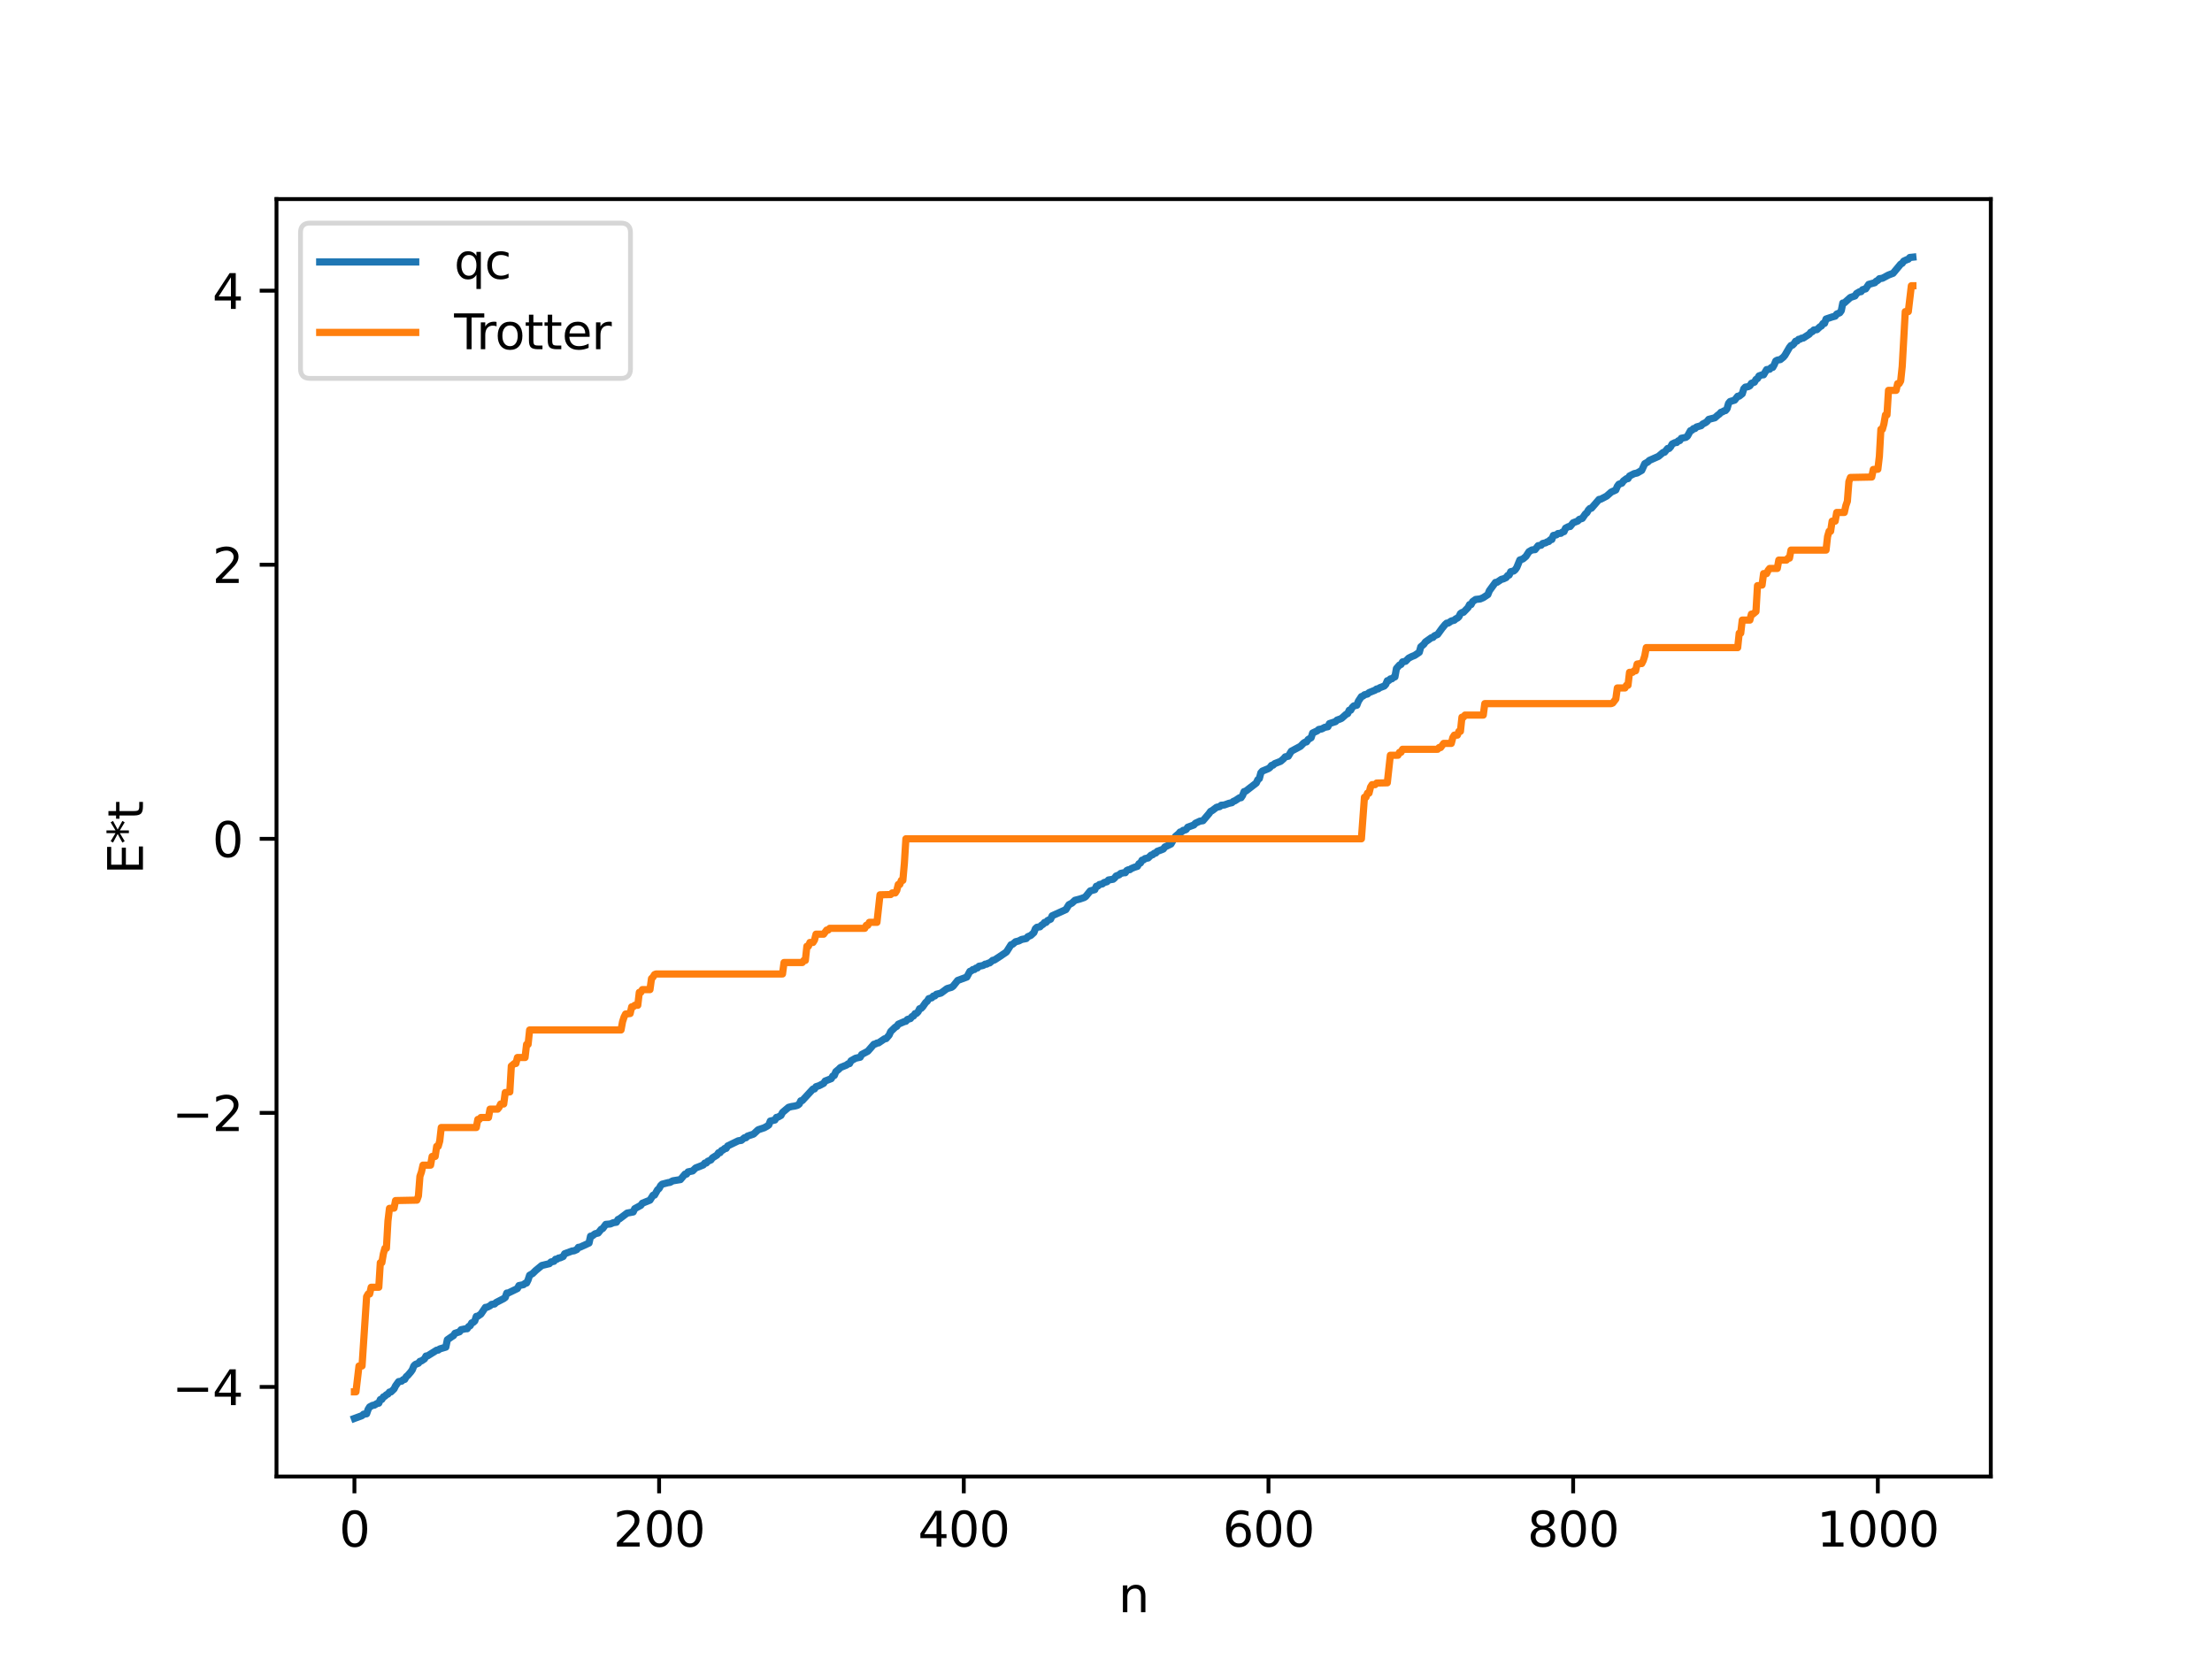 <?xml version="1.0" encoding="utf-8" standalone="no"?>
<!DOCTYPE svg PUBLIC "-//W3C//DTD SVG 1.1//EN"
  "http://www.w3.org/Graphics/SVG/1.1/DTD/svg11.dtd">
<svg xmlns:xlink="http://www.w3.org/1999/xlink" width="460.8pt" height="345.6pt" viewBox="0 0 460.8 345.6" xmlns="http://www.w3.org/2000/svg" version="1.1">
 <defs>
  <style type="text/css">*{stroke-linejoin: round; stroke-linecap: butt}</style>
 </defs>
 <g id="figure_1">
  <g id="patch_1">
   <path d="M 0 345.6 
L 460.8 345.6 
L 460.8 0 
L 0 0 
z
" style="fill: #ffffff"/>
  </g>
  <g id="axes_1">
   <g id="patch_2">
    <path d="M 57.6 307.584 
L 414.72 307.584 
L 414.72 41.472 
L 57.6 41.472 
z
" style="fill: #ffffff"/>
   </g>
   <g id="matplotlib.axis_1">
    <g id="xtick_1">
     <g id="line2d_1">
      <defs>
       <path id="md090ca8314" d="M 0 0 
L 0 3.5 
" style="stroke: #000000; stroke-width: 0.8"/>
      </defs>
      <g>
       <use xlink:href="#md090ca8314" x="73.833" y="307.584" style="stroke: #000000; stroke-width: 0.8"/>
      </g>
     </g>
     <g id="text_1">
      <!-- 0 -->
      <g transform="translate(70.651 322.182) scale(0.1 -0.1)">
       <defs>
        <path id="DejaVuSans-30" d="M 2034 4250 
Q 1547 4250 1301 3770 
Q 1056 3291 1056 2328 
Q 1056 1369 1301 889 
Q 1547 409 2034 409 
Q 2525 409 2770 889 
Q 3016 1369 3016 2328 
Q 3016 3291 2770 3770 
Q 2525 4250 2034 4250 
z
M 2034 4750 
Q 2819 4750 3233 4129 
Q 3647 3509 3647 2328 
Q 3647 1150 3233 529 
Q 2819 -91 2034 -91 
Q 1250 -91 836 529 
Q 422 1150 422 2328 
Q 422 3509 836 4129 
Q 1250 4750 2034 4750 
z
" transform="scale(0.016)"/>
       </defs>
       <use xlink:href="#DejaVuSans-30"/>
      </g>
     </g>
    </g>
    <g id="xtick_2">
     <g id="line2d_2">
      <g>
       <use xlink:href="#md090ca8314" x="137.304" y="307.584" style="stroke: #000000; stroke-width: 0.8"/>
      </g>
     </g>
     <g id="text_2">
      <!-- 200 -->
      <g transform="translate(127.76 322.182) scale(0.1 -0.1)">
       <defs>
        <path id="DejaVuSans-32" d="M 1228 531 
L 3431 531 
L 3431 0 
L 469 0 
L 469 531 
Q 828 903 1448 1529 
Q 2069 2156 2228 2338 
Q 2531 2678 2651 2914 
Q 2772 3150 2772 3378 
Q 2772 3750 2511 3984 
Q 2250 4219 1831 4219 
Q 1534 4219 1204 4116 
Q 875 4013 500 3803 
L 500 4441 
Q 881 4594 1212 4672 
Q 1544 4750 1819 4750 
Q 2544 4750 2975 4387 
Q 3406 4025 3406 3419 
Q 3406 3131 3298 2873 
Q 3191 2616 2906 2266 
Q 2828 2175 2409 1742 
Q 1991 1309 1228 531 
z
" transform="scale(0.016)"/>
       </defs>
       <use xlink:href="#DejaVuSans-32"/>
       <use xlink:href="#DejaVuSans-30" x="63.623"/>
       <use xlink:href="#DejaVuSans-30" x="127.246"/>
      </g>
     </g>
    </g>
    <g id="xtick_3">
     <g id="line2d_3">
      <g>
       <use xlink:href="#md090ca8314" x="200.775" y="307.584" style="stroke: #000000; stroke-width: 0.8"/>
      </g>
     </g>
     <g id="text_3">
      <!-- 400 -->
      <g transform="translate(191.231 322.182) scale(0.1 -0.1)">
       <defs>
        <path id="DejaVuSans-34" d="M 2419 4116 
L 825 1625 
L 2419 1625 
L 2419 4116 
z
M 2253 4666 
L 3047 4666 
L 3047 1625 
L 3713 1625 
L 3713 1100 
L 3047 1100 
L 3047 0 
L 2419 0 
L 2419 1100 
L 313 1100 
L 313 1709 
L 2253 4666 
z
" transform="scale(0.016)"/>
       </defs>
       <use xlink:href="#DejaVuSans-34"/>
       <use xlink:href="#DejaVuSans-30" x="63.623"/>
       <use xlink:href="#DejaVuSans-30" x="127.246"/>
      </g>
     </g>
    </g>
    <g id="xtick_4">
     <g id="line2d_4">
      <g>
       <use xlink:href="#md090ca8314" x="264.246" y="307.584" style="stroke: #000000; stroke-width: 0.8"/>
      </g>
     </g>
     <g id="text_4">
      <!-- 600 -->
      <g transform="translate(254.702 322.182) scale(0.1 -0.1)">
       <defs>
        <path id="DejaVuSans-36" d="M 2113 2584 
Q 1688 2584 1439 2293 
Q 1191 2003 1191 1497 
Q 1191 994 1439 701 
Q 1688 409 2113 409 
Q 2538 409 2786 701 
Q 3034 994 3034 1497 
Q 3034 2003 2786 2293 
Q 2538 2584 2113 2584 
z
M 3366 4563 
L 3366 3988 
Q 3128 4100 2886 4159 
Q 2644 4219 2406 4219 
Q 1781 4219 1451 3797 
Q 1122 3375 1075 2522 
Q 1259 2794 1537 2939 
Q 1816 3084 2150 3084 
Q 2853 3084 3261 2657 
Q 3669 2231 3669 1497 
Q 3669 778 3244 343 
Q 2819 -91 2113 -91 
Q 1303 -91 875 529 
Q 447 1150 447 2328 
Q 447 3434 972 4092 
Q 1497 4750 2381 4750 
Q 2619 4750 2861 4703 
Q 3103 4656 3366 4563 
z
" transform="scale(0.016)"/>
       </defs>
       <use xlink:href="#DejaVuSans-36"/>
       <use xlink:href="#DejaVuSans-30" x="63.623"/>
       <use xlink:href="#DejaVuSans-30" x="127.246"/>
      </g>
     </g>
    </g>
    <g id="xtick_5">
     <g id="line2d_5">
      <g>
       <use xlink:href="#md090ca8314" x="327.717" y="307.584" style="stroke: #000000; stroke-width: 0.8"/>
      </g>
     </g>
     <g id="text_5">
      <!-- 800 -->
      <g transform="translate(318.173 322.182) scale(0.1 -0.1)">
       <defs>
        <path id="DejaVuSans-38" d="M 2034 2216 
Q 1584 2216 1326 1975 
Q 1069 1734 1069 1313 
Q 1069 891 1326 650 
Q 1584 409 2034 409 
Q 2484 409 2743 651 
Q 3003 894 3003 1313 
Q 3003 1734 2745 1975 
Q 2488 2216 2034 2216 
z
M 1403 2484 
Q 997 2584 770 2862 
Q 544 3141 544 3541 
Q 544 4100 942 4425 
Q 1341 4750 2034 4750 
Q 2731 4750 3128 4425 
Q 3525 4100 3525 3541 
Q 3525 3141 3298 2862 
Q 3072 2584 2669 2484 
Q 3125 2378 3379 2068 
Q 3634 1759 3634 1313 
Q 3634 634 3220 271 
Q 2806 -91 2034 -91 
Q 1263 -91 848 271 
Q 434 634 434 1313 
Q 434 1759 690 2068 
Q 947 2378 1403 2484 
z
M 1172 3481 
Q 1172 3119 1398 2916 
Q 1625 2713 2034 2713 
Q 2441 2713 2670 2916 
Q 2900 3119 2900 3481 
Q 2900 3844 2670 4047 
Q 2441 4250 2034 4250 
Q 1625 4250 1398 4047 
Q 1172 3844 1172 3481 
z
" transform="scale(0.016)"/>
       </defs>
       <use xlink:href="#DejaVuSans-38"/>
       <use xlink:href="#DejaVuSans-30" x="63.623"/>
       <use xlink:href="#DejaVuSans-30" x="127.246"/>
      </g>
     </g>
    </g>
    <g id="xtick_6">
     <g id="line2d_6">
      <g>
       <use xlink:href="#md090ca8314" x="391.188" y="307.584" style="stroke: #000000; stroke-width: 0.8"/>
      </g>
     </g>
     <g id="text_6">
      <!-- 1000 -->
      <g transform="translate(378.463 322.182) scale(0.1 -0.1)">
       <defs>
        <path id="DejaVuSans-31" d="M 794 531 
L 1825 531 
L 1825 4091 
L 703 3866 
L 703 4441 
L 1819 4666 
L 2450 4666 
L 2450 531 
L 3481 531 
L 3481 0 
L 794 0 
L 794 531 
z
" transform="scale(0.016)"/>
       </defs>
       <use xlink:href="#DejaVuSans-31"/>
       <use xlink:href="#DejaVuSans-30" x="63.623"/>
       <use xlink:href="#DejaVuSans-30" x="127.246"/>
       <use xlink:href="#DejaVuSans-30" x="190.869"/>
      </g>
     </g>
    </g>
    <g id="text_7">
     <!-- n -->
     <g transform="translate(232.991 335.861) scale(0.1 -0.1)">
      <defs>
       <path id="DejaVuSans-6e" d="M 3513 2113 
L 3513 0 
L 2938 0 
L 2938 2094 
Q 2938 2591 2744 2837 
Q 2550 3084 2163 3084 
Q 1697 3084 1428 2787 
Q 1159 2491 1159 1978 
L 1159 0 
L 581 0 
L 581 3500 
L 1159 3500 
L 1159 2956 
Q 1366 3272 1645 3428 
Q 1925 3584 2291 3584 
Q 2894 3584 3203 3211 
Q 3513 2838 3513 2113 
z
" transform="scale(0.016)"/>
      </defs>
      <use xlink:href="#DejaVuSans-6e"/>
     </g>
    </g>
   </g>
   <g id="matplotlib.axis_2">
    <g id="ytick_1">
     <g id="line2d_7">
      <defs>
       <path id="m52f577f8de" d="M 0 0 
L -3.5 0 
" style="stroke: #000000; stroke-width: 0.8"/>
      </defs>
      <g>
       <use xlink:href="#m52f577f8de" x="57.6" y="288.918" style="stroke: #000000; stroke-width: 0.8"/>
      </g>
     </g>
     <g id="text_8">
      <!-- −4 -->
      <g transform="translate(35.858 292.718) scale(0.1 -0.1)">
       <defs>
        <path id="DejaVuSans-2212" d="M 678 2272 
L 4684 2272 
L 4684 1741 
L 678 1741 
L 678 2272 
z
" transform="scale(0.016)"/>
       </defs>
       <use xlink:href="#DejaVuSans-2212"/>
       <use xlink:href="#DejaVuSans-34" x="83.789"/>
      </g>
     </g>
    </g>
    <g id="ytick_2">
     <g id="line2d_8">
      <g>
       <use xlink:href="#m52f577f8de" x="57.6" y="231.828" style="stroke: #000000; stroke-width: 0.8"/>
      </g>
     </g>
     <g id="text_9">
      <!-- −2 -->
      <g transform="translate(35.858 235.627) scale(0.1 -0.1)">
       <use xlink:href="#DejaVuSans-2212"/>
       <use xlink:href="#DejaVuSans-32" x="83.789"/>
      </g>
     </g>
    </g>
    <g id="ytick_3">
     <g id="line2d_9">
      <g>
       <use xlink:href="#m52f577f8de" x="57.6" y="174.737" style="stroke: #000000; stroke-width: 0.8"/>
      </g>
     </g>
     <g id="text_10">
      <!-- 0 -->
      <g transform="translate(44.237 178.536) scale(0.1 -0.1)">
       <use xlink:href="#DejaVuSans-30"/>
      </g>
     </g>
    </g>
    <g id="ytick_4">
     <g id="line2d_10">
      <g>
       <use xlink:href="#m52f577f8de" x="57.6" y="117.646" style="stroke: #000000; stroke-width: 0.8"/>
      </g>
     </g>
     <g id="text_11">
      <!-- 2 -->
      <g transform="translate(44.237 121.445) scale(0.1 -0.1)">
       <use xlink:href="#DejaVuSans-32"/>
      </g>
     </g>
    </g>
    <g id="ytick_5">
     <g id="line2d_11">
      <g>
       <use xlink:href="#m52f577f8de" x="57.6" y="60.555" style="stroke: #000000; stroke-width: 0.8"/>
      </g>
     </g>
     <g id="text_12">
      <!-- 4 -->
      <g transform="translate(44.237 64.354) scale(0.1 -0.1)">
       <use xlink:href="#DejaVuSans-34"/>
      </g>
     </g>
    </g>
    <g id="text_13">
     <!-- E*t -->
     <g transform="translate(29.778 182.148) rotate(-90) scale(0.1 -0.1)">
      <defs>
       <path id="DejaVuSans-45" d="M 628 4666 
L 3578 4666 
L 3578 4134 
L 1259 4134 
L 1259 2753 
L 3481 2753 
L 3481 2222 
L 1259 2222 
L 1259 531 
L 3634 531 
L 3634 0 
L 628 0 
L 628 4666 
z
" transform="scale(0.016)"/>
       <path id="DejaVuSans-2a" d="M 3009 3897 
L 1888 3291 
L 3009 2681 
L 2828 2375 
L 1778 3009 
L 1778 1831 
L 1422 1831 
L 1422 3009 
L 372 2375 
L 191 2681 
L 1313 3291 
L 191 3897 
L 372 4206 
L 1422 3572 
L 1422 4750 
L 1778 4750 
L 1778 3572 
L 2828 4206 
L 3009 3897 
z
" transform="scale(0.016)"/>
       <path id="DejaVuSans-74" d="M 1172 4494 
L 1172 3500 
L 2356 3500 
L 2356 3053 
L 1172 3053 
L 1172 1153 
Q 1172 725 1289 603 
Q 1406 481 1766 481 
L 2356 481 
L 2356 0 
L 1766 0 
Q 1100 0 847 248 
Q 594 497 594 1153 
L 594 3053 
L 172 3053 
L 172 3500 
L 594 3500 
L 594 4494 
L 1172 4494 
z
" transform="scale(0.016)"/>
      </defs>
      <use xlink:href="#DejaVuSans-45"/>
      <use xlink:href="#DejaVuSans-2a" x="63.184"/>
      <use xlink:href="#DejaVuSans-74" x="113.184"/>
     </g>
    </g>
   </g>
   <g id="line2d_12">
    <path d="M 73.833 295.488 
L 75.42 294.903 
L 75.737 294.606 
L 76.372 294.519 
L 76.689 293.598 
L 77.006 293.084 
L 77.641 292.749 
L 77.958 292.726 
L 78.593 292.351 
L 78.91 292.308 
L 79.228 291.552 
L 79.545 291.521 
L 79.862 291 
L 80.18 290.866 
L 80.497 290.537 
L 80.815 290.411 
L 81.132 289.993 
L 81.449 289.956 
L 82.084 289.344 
L 82.401 288.708 
L 83.036 287.818 
L 83.671 287.718 
L 83.988 287.405 
L 84.305 287.357 
L 84.623 286.785 
L 84.94 286.534 
L 85.575 285.799 
L 85.892 285.352 
L 86.21 284.545 
L 86.527 284.237 
L 87.162 283.992 
L 87.479 283.592 
L 87.796 283.506 
L 88.431 283.076 
L 88.748 282.485 
L 89.066 282.458 
L 90.97 281.268 
L 91.287 281.249 
L 91.605 281.007 
L 92.874 280.63 
L 93.191 279.096 
L 94.143 278.433 
L 94.461 278.24 
L 94.778 277.751 
L 95.73 277.44 
L 96.048 277.005 
L 97 276.805 
L 97.317 276.8 
L 97.634 276.333 
L 97.952 276.166 
L 98.269 275.577 
L 98.586 275.477 
L 98.904 275.178 
L 99.221 274.229 
L 99.539 274.184 
L 100.173 273.75 
L 101.125 272.351 
L 101.443 272.333 
L 102.077 272.025 
L 102.395 271.735 
L 103.029 271.643 
L 103.347 271.338 
L 104.934 270.518 
L 105.251 270.279 
L 105.568 269.373 
L 105.886 269.349 
L 107.79 268.425 
L 108.107 267.811 
L 109.059 267.616 
L 109.377 267.354 
L 109.694 267.277 
L 110.011 266.628 
L 110.329 265.656 
L 110.963 265.296 
L 111.598 264.67 
L 112.867 263.625 
L 114.454 263.242 
L 114.772 262.892 
L 115.406 262.748 
L 115.724 262.325 
L 116.041 262.305 
L 116.358 262.078 
L 116.676 262.035 
L 117.31 261.762 
L 117.628 261.18 
L 119.215 260.591 
L 119.532 260.583 
L 120.167 260.305 
L 120.484 259.845 
L 120.801 259.825 
L 122.705 258.946 
L 123.023 257.518 
L 123.34 257.488 
L 123.975 257.011 
L 124.61 256.86 
L 125.244 256.071 
L 125.562 255.92 
L 126.196 255.063 
L 127.148 254.974 
L 127.783 254.706 
L 128.418 254.609 
L 128.735 254.042 
L 129.053 253.906 
L 130.639 252.712 
L 131.909 252.474 
L 132.226 251.787 
L 133.496 251.096 
L 133.813 250.655 
L 135.4 250.014 
L 136.034 248.997 
L 136.352 248.96 
L 136.986 247.845 
L 137.304 247.588 
L 137.621 246.992 
L 137.939 246.688 
L 139.208 246.358 
L 139.525 246.326 
L 140.16 245.988 
L 141.747 245.73 
L 142.699 244.593 
L 143.016 244.586 
L 143.334 244.125 
L 144.286 243.928 
L 144.92 243.301 
L 145.555 243.065 
L 146.507 242.684 
L 146.824 242.292 
L 147.142 242.276 
L 147.459 241.912 
L 148.094 241.641 
L 148.411 241.21 
L 149.363 240.619 
L 149.681 240.143 
L 149.998 240.124 
L 150.315 239.669 
L 150.633 239.565 
L 150.95 239.248 
L 151.267 239.234 
L 151.585 238.722 
L 153.806 237.644 
L 154.441 237.557 
L 155.076 237.023 
L 155.393 237.012 
L 155.71 236.679 
L 156.98 236.251 
L 157.932 235.357 
L 159.201 234.935 
L 159.836 234.579 
L 160.153 234.348 
L 160.471 233.532 
L 161.423 233.318 
L 161.74 232.778 
L 162.058 232.72 
L 162.692 232.363 
L 163.01 231.742 
L 164.279 230.674 
L 164.914 230.509 
L 165.548 230.415 
L 166.183 230.232 
L 166.5 229.982 
L 166.818 229.317 
L 167.135 229.271 
L 169.357 226.864 
L 169.674 226.848 
L 169.991 226.376 
L 170.626 226.173 
L 171.578 225.679 
L 171.896 225.195 
L 173.165 224.703 
L 173.482 224.156 
L 173.8 224.045 
L 174.117 223.249 
L 174.752 222.722 
L 175.069 222.39 
L 176.339 221.874 
L 176.656 221.627 
L 176.973 221.571 
L 177.291 220.979 
L 178.243 220.445 
L 179.195 220.236 
L 179.512 219.663 
L 180.781 218.996 
L 182.051 217.541 
L 182.368 217.479 
L 182.686 217.287 
L 183.003 217.258 
L 184.272 216.402 
L 184.59 216.36 
L 185.224 215.627 
L 185.542 214.898 
L 186.494 213.981 
L 186.811 213.811 
L 187.129 213.364 
L 188.398 212.813 
L 188.715 212.745 
L 189.033 212.369 
L 189.667 212.185 
L 189.985 211.775 
L 190.302 211.648 
L 190.62 211.161 
L 190.937 211.097 
L 191.254 210.773 
L 191.572 210.132 
L 191.889 210.064 
L 192.206 209.743 
L 192.841 208.833 
L 193.158 208.58 
L 193.476 208.039 
L 194.11 207.86 
L 194.428 207.495 
L 194.745 207.47 
L 195.062 207.126 
L 196.015 206.881 
L 197.284 205.944 
L 198.236 205.671 
L 198.553 205.434 
L 199.505 204.245 
L 201.41 203.538 
L 202.044 202.355 
L 202.362 202.242 
L 202.679 201.969 
L 202.996 201.965 
L 203.314 201.673 
L 203.631 201.635 
L 203.948 201.285 
L 204.583 201.174 
L 204.9 201.075 
L 205.218 200.852 
L 205.535 200.85 
L 205.853 200.646 
L 206.17 200.59 
L 206.805 200.055 
L 207.122 200.006 
L 208.074 199.392 
L 209.661 198.316 
L 210.613 196.808 
L 210.93 196.721 
L 211.565 196.179 
L 212.2 196.028 
L 212.834 195.704 
L 213.786 195.517 
L 214.104 195.135 
L 214.739 194.861 
L 215.373 194.278 
L 215.691 193.463 
L 216.008 193.173 
L 216.643 193.073 
L 216.96 192.727 
L 217.277 192.562 
L 217.595 192.161 
L 217.912 192.159 
L 218.229 191.767 
L 218.864 191.477 
L 219.181 190.776 
L 222.038 189.485 
L 222.672 188.466 
L 223.307 188.132 
L 223.942 187.543 
L 224.894 187.299 
L 225.846 186.975 
L 226.163 186.771 
L 227.115 185.597 
L 228.067 185.331 
L 228.385 184.618 
L 228.702 184.588 
L 229.02 184.265 
L 229.654 184.133 
L 229.972 183.856 
L 230.606 183.678 
L 230.924 183.317 
L 231.876 183.165 
L 232.193 182.905 
L 232.51 182.49 
L 233.145 182.242 
L 233.462 181.95 
L 234.097 181.807 
L 234.415 181.804 
L 234.732 181.343 
L 235.049 181.189 
L 235.367 181.165 
L 235.684 180.935 
L 236.319 180.67 
L 236.953 180.469 
L 237.271 179.918 
L 237.588 179.773 
L 237.905 179.194 
L 238.223 179.13 
L 238.54 178.858 
L 239.175 178.734 
L 239.81 178.128 
L 240.127 178.059 
L 240.444 177.759 
L 240.762 177.705 
L 241.079 177.35 
L 242.031 177.002 
L 242.348 176.859 
L 242.666 176.43 
L 243.3 176.134 
L 243.935 175.82 
L 244.57 174.711 
L 244.887 174.218 
L 245.522 173.697 
L 245.839 173.319 
L 246.157 173.286 
L 246.474 172.975 
L 246.791 172.937 
L 247.109 172.787 
L 247.426 172.323 
L 248.696 171.863 
L 249.013 171.504 
L 249.965 171.059 
L 250.6 170.966 
L 251.869 169.476 
L 252.186 169.027 
L 252.504 168.872 
L 253.456 168.162 
L 254.091 168.03 
L 254.408 167.744 
L 255.043 167.694 
L 255.995 167.35 
L 256.629 167.214 
L 256.947 166.931 
L 257.264 166.82 
L 258.216 166.193 
L 258.534 166.18 
L 258.851 165.705 
L 259.168 164.903 
L 259.486 164.831 
L 261.707 163.114 
L 262.024 162.433 
L 262.342 162.193 
L 262.659 160.989 
L 262.977 160.635 
L 264.246 160.107 
L 264.563 159.867 
L 264.881 159.451 
L 265.198 159.399 
L 265.515 159.091 
L 266.785 158.591 
L 267.42 158.037 
L 267.737 157.665 
L 268.372 157.54 
L 269.006 156.488 
L 270.91 155.469 
L 271.545 154.819 
L 271.862 154.61 
L 272.18 154.55 
L 272.497 154.062 
L 273.132 153.677 
L 273.449 152.693 
L 274.401 152.25 
L 274.719 151.961 
L 275.353 151.845 
L 275.988 151.51 
L 276.623 151.391 
L 276.94 150.74 
L 278.21 150.328 
L 278.527 150.009 
L 279.162 149.784 
L 279.479 149.64 
L 280.431 148.793 
L 280.748 148.655 
L 281.066 147.956 
L 281.383 147.936 
L 281.7 147.369 
L 282.018 147.055 
L 282.653 146.915 
L 282.97 146.08 
L 283.605 145.114 
L 283.922 145.02 
L 284.239 144.739 
L 284.874 144.576 
L 285.191 144.284 
L 286.461 143.773 
L 286.778 143.53 
L 287.096 143.515 
L 287.413 143.276 
L 288.365 142.911 
L 288.682 142.569 
L 289 141.809 
L 289.317 141.767 
L 289.634 141.431 
L 289.952 141.411 
L 290.269 141.131 
L 290.586 141.01 
L 290.904 139.26 
L 291.539 138.541 
L 291.856 138.417 
L 292.173 137.884 
L 292.808 137.756 
L 293.443 137.109 
L 294.077 136.784 
L 294.712 136.524 
L 295.664 135.881 
L 295.981 134.738 
L 296.616 134.2 
L 296.934 133.738 
L 298.203 132.839 
L 298.52 132.787 
L 298.838 132.437 
L 299.472 132.174 
L 300.424 130.86 
L 301.059 130.096 
L 301.377 129.814 
L 301.694 129.799 
L 302.329 129.365 
L 302.963 129.196 
L 303.281 128.898 
L 303.598 128.768 
L 303.915 128.478 
L 304.233 127.83 
L 304.55 127.601 
L 304.867 127.55 
L 305.82 126.567 
L 306.137 125.947 
L 306.454 125.941 
L 306.772 125.328 
L 307.406 124.877 
L 308.358 124.769 
L 308.993 124.497 
L 309.945 123.867 
L 310.262 123.063 
L 311.532 121.328 
L 311.849 121.305 
L 312.801 120.668 
L 313.119 120.613 
L 313.753 120.325 
L 314.071 119.897 
L 314.388 119.793 
L 314.705 119.095 
L 315.34 118.946 
L 315.658 118.673 
L 315.975 118.205 
L 316.61 116.653 
L 317.244 116.442 
L 317.879 115.909 
L 318.514 114.926 
L 319.148 114.555 
L 319.783 114.497 
L 320.418 113.677 
L 321.053 113.58 
L 321.37 113.219 
L 322.005 113.075 
L 322.322 112.866 
L 322.639 112.806 
L 322.957 112.443 
L 323.274 112.387 
L 323.591 111.543 
L 324.226 111.422 
L 324.543 111.151 
L 325.178 111.09 
L 325.496 110.825 
L 325.813 110.749 
L 326.13 110.023 
L 326.765 109.696 
L 327.082 109.683 
L 327.717 108.903 
L 328.669 108.542 
L 328.986 108.199 
L 329.621 107.99 
L 330.256 107.068 
L 330.573 106.824 
L 330.891 106.258 
L 331.208 105.923 
L 331.525 105.873 
L 333.112 104.037 
L 333.429 104.006 
L 334.699 103.346 
L 335.651 102.505 
L 336.603 102.073 
L 336.92 101.314 
L 337.238 100.878 
L 337.872 100.652 
L 338.19 100.194 
L 338.824 99.716 
L 339.142 99.704 
L 339.459 99.159 
L 340.411 98.673 
L 341.046 98.534 
L 341.998 97.99 
L 342.633 96.595 
L 343.267 96.243 
L 343.585 95.918 
L 345.489 95.073 
L 346.441 94.266 
L 346.758 94.203 
L 347.393 93.43 
L 347.71 93.424 
L 348.028 93.067 
L 348.345 92.496 
L 348.98 92.189 
L 349.297 92.179 
L 349.615 91.831 
L 349.932 91.779 
L 350.249 91.304 
L 351.201 91.108 
L 351.519 90.866 
L 352.153 89.722 
L 352.471 89.616 
L 352.788 89.283 
L 353.105 89.27 
L 353.423 88.946 
L 354.375 88.676 
L 354.692 88.34 
L 355.327 88.021 
L 355.644 87.77 
L 355.962 87.359 
L 357.231 87.035 
L 357.866 86.474 
L 358.183 86.253 
L 358.5 85.889 
L 358.818 85.806 
L 359.135 85.587 
L 359.453 85.527 
L 359.77 85.154 
L 360.087 84.027 
L 360.405 83.647 
L 361.357 83.355 
L 361.991 82.548 
L 362.309 82.527 
L 362.943 82.025 
L 363.261 80.986 
L 363.578 80.645 
L 364.213 80.541 
L 364.53 80.36 
L 364.848 79.85 
L 365.482 79.61 
L 365.8 79.045 
L 366.117 78.861 
L 366.434 78.313 
L 367.069 78.084 
L 367.386 78.077 
L 368.021 76.993 
L 368.656 76.917 
L 368.973 76.568 
L 369.291 76.534 
L 369.608 75.98 
L 369.925 75.202 
L 370.243 75.025 
L 370.877 74.905 
L 371.512 74.394 
L 371.829 74.011 
L 372.781 72.374 
L 373.099 71.974 
L 373.416 71.895 
L 373.734 71.579 
L 374.051 71.087 
L 374.368 71.045 
L 374.686 70.688 
L 375.003 70.649 
L 375.32 70.447 
L 375.638 70.43 
L 376.907 69.61 
L 377.224 69.197 
L 377.542 69.091 
L 377.859 68.739 
L 378.494 68.672 
L 379.129 68.072 
L 379.446 67.9 
L 379.763 67.391 
L 380.081 67.368 
L 380.398 66.458 
L 381.667 66.03 
L 382.302 65.856 
L 382.62 65.43 
L 383.254 65.157 
L 383.572 64.729 
L 383.889 63.13 
L 384.206 63.104 
L 385.476 61.965 
L 386.428 61.648 
L 386.745 61.146 
L 387.38 60.772 
L 387.697 60.76 
L 388.015 60.346 
L 388.649 60.18 
L 389.284 59.245 
L 390.553 58.894 
L 390.871 58.559 
L 391.188 58.418 
L 391.505 58.063 
L 392.14 57.965 
L 393.41 57.29 
L 394.362 56.93 
L 395.631 55.409 
L 395.948 55.02 
L 396.266 54.845 
L 396.583 54.394 
L 397.218 54.103 
L 397.535 53.996 
L 397.853 53.636 
L 398.487 53.568 
L 398.487 53.568 
" clip-path="url(#p90de3662aa)" style="fill: none; stroke: #1f77b4; stroke-width: 1.5; stroke-linecap: square"/>
   </g>
   <g id="line2d_13">
    <path d="M 73.833 289.945 
L 74.15 289.945 
L 74.785 284.559 
L 75.42 284.559 
L 76.372 270.116 
L 76.689 269.56 
L 77.006 269.56 
L 77.324 268.156 
L 78.91 268.156 
L 79.228 263.039 
L 79.545 263.039 
L 79.862 261.187 
L 80.18 260.042 
L 80.497 260.042 
L 80.815 254.384 
L 81.132 251.721 
L 82.084 251.675 
L 82.401 250.099 
L 86.844 250.009 
L 87.162 249.146 
L 87.479 245.046 
L 87.796 244.14 
L 88.114 242.72 
L 89.7 242.72 
L 90.018 240.907 
L 90.653 240.907 
L 90.97 238.8 
L 91.287 238.8 
L 91.605 237.702 
L 91.922 234.88 
L 99.221 234.88 
L 99.539 233.197 
L 99.856 233.197 
L 100.173 232.8 
L 101.76 232.8 
L 102.077 231.056 
L 103.664 231.056 
L 103.981 230.663 
L 104.299 229.983 
L 104.934 229.983 
L 105.251 227.592 
L 105.568 227.592 
L 105.886 227.472 
L 106.203 227.472 
L 106.52 222.076 
L 107.155 221.543 
L 107.472 221.543 
L 107.79 220.3 
L 109.377 220.3 
L 109.694 217.573 
L 110.011 217.573 
L 110.329 214.561 
L 129.37 214.561 
L 129.687 212.849 
L 130.005 211.862 
L 130.322 211.239 
L 131.274 211.136 
L 131.591 209.736 
L 131.909 209.736 
L 132.226 209.416 
L 132.861 209.416 
L 133.178 206.72 
L 133.496 206.72 
L 133.813 206.155 
L 135.4 206.155 
L 135.717 203.856 
L 136.034 203.546 
L 136.352 203.027 
L 136.669 202.896 
L 163.01 202.896 
L 163.327 200.51 
L 167.135 200.51 
L 167.453 200.074 
L 167.77 200.074 
L 168.087 197.121 
L 168.405 197.121 
L 168.722 196.333 
L 169.357 196.333 
L 169.674 195.825 
L 169.991 194.606 
L 171.578 194.606 
L 172.213 193.747 
L 172.53 193.747 
L 172.848 193.383 
L 180.147 193.383 
L 180.464 192.756 
L 180.781 192.756 
L 181.099 192.14 
L 182.686 192.14 
L 183.32 186.401 
L 185.542 186.35 
L 185.859 186.016 
L 186.494 186.016 
L 186.811 185.513 
L 187.129 184.25 
L 187.446 184.25 
L 187.763 183.396 
L 188.081 183.396 
L 188.398 179.827 
L 188.715 174.737 
L 283.605 174.737 
L 284.239 166.078 
L 284.557 166.078 
L 284.874 165.223 
L 285.191 165.223 
L 285.509 163.961 
L 285.826 163.457 
L 286.461 163.457 
L 286.778 163.124 
L 289 163.073 
L 289.634 157.333 
L 291.221 157.333 
L 291.539 156.718 
L 291.856 156.718 
L 292.173 156.091 
L 299.472 156.091 
L 299.79 155.726 
L 300.107 155.726 
L 300.742 154.867 
L 302.329 154.867 
L 302.646 153.649 
L 302.963 153.14 
L 303.598 153.14 
L 303.915 152.352 
L 304.233 152.352 
L 304.55 149.399 
L 304.867 149.399 
L 305.185 148.963 
L 308.993 148.963 
L 309.31 146.577 
L 335.651 146.577 
L 335.968 146.446 
L 336.603 145.617 
L 336.92 143.318 
L 338.507 143.318 
L 338.824 142.754 
L 339.142 142.754 
L 339.459 140.058 
L 340.094 140.058 
L 340.411 139.738 
L 340.729 139.738 
L 341.046 138.338 
L 341.681 138.235 
L 341.998 138.235 
L 342.315 137.612 
L 342.633 136.625 
L 342.95 134.913 
L 361.991 134.913 
L 362.309 131.901 
L 362.626 131.901 
L 362.943 129.174 
L 364.53 129.174 
L 364.848 127.931 
L 365.165 127.931 
L 365.8 127.398 
L 366.117 122.002 
L 366.434 122.002 
L 366.752 121.881 
L 367.069 121.881 
L 367.386 119.491 
L 368.021 119.491 
L 368.339 118.811 
L 368.656 118.417 
L 370.243 118.417 
L 370.56 116.674 
L 372.147 116.674 
L 372.464 116.276 
L 372.781 116.276 
L 373.099 114.594 
L 380.398 114.594 
L 380.715 111.771 
L 381.033 110.674 
L 381.35 110.674 
L 381.667 108.567 
L 382.302 108.567 
L 382.62 106.753 
L 384.206 106.753 
L 384.524 105.334 
L 384.841 104.428 
L 385.158 100.328 
L 385.476 99.464 
L 389.919 99.375 
L 390.236 97.799 
L 391.188 97.753 
L 391.505 95.089 
L 391.823 89.431 
L 392.14 89.431 
L 392.458 88.287 
L 392.775 86.434 
L 393.092 86.434 
L 393.41 81.317 
L 394.996 81.317 
L 395.314 79.914 
L 395.631 79.914 
L 395.948 79.358 
L 396.266 76.327 
L 396.9 64.915 
L 397.535 64.915 
L 398.17 59.528 
L 398.487 59.528 
L 398.487 59.528 
" clip-path="url(#p90de3662aa)" style="fill: none; stroke: #ff7f0e; stroke-width: 1.5; stroke-linecap: square"/>
   </g>
   <g id="patch_3">
    <path d="M 57.6 307.584 
L 57.6 41.472 
" style="fill: none; stroke: #000000; stroke-width: 0.8; stroke-linejoin: miter; stroke-linecap: square"/>
   </g>
   <g id="patch_4">
    <path d="M 414.72 307.584 
L 414.72 41.472 
" style="fill: none; stroke: #000000; stroke-width: 0.8; stroke-linejoin: miter; stroke-linecap: square"/>
   </g>
   <g id="patch_5">
    <path d="M 57.6 307.584 
L 414.72 307.584 
" style="fill: none; stroke: #000000; stroke-width: 0.8; stroke-linejoin: miter; stroke-linecap: square"/>
   </g>
   <g id="patch_6">
    <path d="M 57.6 41.472 
L 414.72 41.472 
" style="fill: none; stroke: #000000; stroke-width: 0.8; stroke-linejoin: miter; stroke-linecap: square"/>
   </g>
   <g id="legend_1">
    <g id="patch_7">
     <path d="M 64.6 78.828 
L 129.342 78.828 
Q 131.342 78.828 131.342 76.828 
L 131.342 48.472 
Q 131.342 46.472 129.342 46.472 
L 64.6 46.472 
Q 62.6 46.472 62.6 48.472 
L 62.6 76.828 
Q 62.6 78.828 64.6 78.828 
z
" style="fill: #ffffff; opacity: 0.8; stroke: #cccccc; stroke-linejoin: miter"/>
    </g>
    <g id="line2d_14">
     <path d="M 66.6 54.57 
L 76.6 54.57 
L 86.6 54.57 
" style="fill: none; stroke: #1f77b4; stroke-width: 1.5; stroke-linecap: square"/>
    </g>
    <g id="text_14">
     <!-- qc -->
     <g transform="translate(94.6 58.07) scale(0.1 -0.1)">
      <defs>
       <path id="DejaVuSans-71" d="M 947 1747 
Q 947 1113 1208 752 
Q 1469 391 1925 391 
Q 2381 391 2643 752 
Q 2906 1113 2906 1747 
Q 2906 2381 2643 2742 
Q 2381 3103 1925 3103 
Q 1469 3103 1208 2742 
Q 947 2381 947 1747 
z
M 2906 525 
Q 2725 213 2448 61 
Q 2172 -91 1784 -91 
Q 1150 -91 751 415 
Q 353 922 353 1747 
Q 353 2572 751 3078 
Q 1150 3584 1784 3584 
Q 2172 3584 2448 3432 
Q 2725 3281 2906 2969 
L 2906 3500 
L 3481 3500 
L 3481 -1331 
L 2906 -1331 
L 2906 525 
z
" transform="scale(0.016)"/>
       <path id="DejaVuSans-63" d="M 3122 3366 
L 3122 2828 
Q 2878 2963 2633 3030 
Q 2388 3097 2138 3097 
Q 1578 3097 1268 2742 
Q 959 2388 959 1747 
Q 959 1106 1268 751 
Q 1578 397 2138 397 
Q 2388 397 2633 464 
Q 2878 531 3122 666 
L 3122 134 
Q 2881 22 2623 -34 
Q 2366 -91 2075 -91 
Q 1284 -91 818 406 
Q 353 903 353 1747 
Q 353 2603 823 3093 
Q 1294 3584 2113 3584 
Q 2378 3584 2631 3529 
Q 2884 3475 3122 3366 
z
" transform="scale(0.016)"/>
      </defs>
      <use xlink:href="#DejaVuSans-71"/>
      <use xlink:href="#DejaVuSans-63" x="63.477"/>
     </g>
    </g>
    <g id="line2d_15">
     <path d="M 66.6 69.249 
L 76.6 69.249 
L 86.6 69.249 
" style="fill: none; stroke: #ff7f0e; stroke-width: 1.5; stroke-linecap: square"/>
    </g>
    <g id="text_15">
     <!-- Trotter -->
     <g transform="translate(94.6 72.749) scale(0.1 -0.1)">
      <defs>
       <path id="DejaVuSans-54" d="M -19 4666 
L 3928 4666 
L 3928 4134 
L 2272 4134 
L 2272 0 
L 1638 0 
L 1638 4134 
L -19 4134 
L -19 4666 
z
" transform="scale(0.016)"/>
       <path id="DejaVuSans-72" d="M 2631 2963 
Q 2534 3019 2420 3045 
Q 2306 3072 2169 3072 
Q 1681 3072 1420 2755 
Q 1159 2438 1159 1844 
L 1159 0 
L 581 0 
L 581 3500 
L 1159 3500 
L 1159 2956 
Q 1341 3275 1631 3429 
Q 1922 3584 2338 3584 
Q 2397 3584 2469 3576 
Q 2541 3569 2628 3553 
L 2631 2963 
z
" transform="scale(0.016)"/>
       <path id="DejaVuSans-6f" d="M 1959 3097 
Q 1497 3097 1228 2736 
Q 959 2375 959 1747 
Q 959 1119 1226 758 
Q 1494 397 1959 397 
Q 2419 397 2687 759 
Q 2956 1122 2956 1747 
Q 2956 2369 2687 2733 
Q 2419 3097 1959 3097 
z
M 1959 3584 
Q 2709 3584 3137 3096 
Q 3566 2609 3566 1747 
Q 3566 888 3137 398 
Q 2709 -91 1959 -91 
Q 1206 -91 779 398 
Q 353 888 353 1747 
Q 353 2609 779 3096 
Q 1206 3584 1959 3584 
z
" transform="scale(0.016)"/>
       <path id="DejaVuSans-65" d="M 3597 1894 
L 3597 1613 
L 953 1613 
Q 991 1019 1311 708 
Q 1631 397 2203 397 
Q 2534 397 2845 478 
Q 3156 559 3463 722 
L 3463 178 
Q 3153 47 2828 -22 
Q 2503 -91 2169 -91 
Q 1331 -91 842 396 
Q 353 884 353 1716 
Q 353 2575 817 3079 
Q 1281 3584 2069 3584 
Q 2775 3584 3186 3129 
Q 3597 2675 3597 1894 
z
M 3022 2063 
Q 3016 2534 2758 2815 
Q 2500 3097 2075 3097 
Q 1594 3097 1305 2825 
Q 1016 2553 972 2059 
L 3022 2063 
z
" transform="scale(0.016)"/>
      </defs>
      <use xlink:href="#DejaVuSans-54"/>
      <use xlink:href="#DejaVuSans-72" x="46.334"/>
      <use xlink:href="#DejaVuSans-6f" x="85.197"/>
      <use xlink:href="#DejaVuSans-74" x="146.379"/>
      <use xlink:href="#DejaVuSans-74" x="185.588"/>
      <use xlink:href="#DejaVuSans-65" x="224.797"/>
      <use xlink:href="#DejaVuSans-72" x="286.32"/>
     </g>
    </g>
   </g>
  </g>
 </g>
 <defs>
  <clipPath id="p90de3662aa">
   <rect x="57.6" y="41.472" width="357.12" height="266.112"/>
  </clipPath>
 </defs>
</svg>
